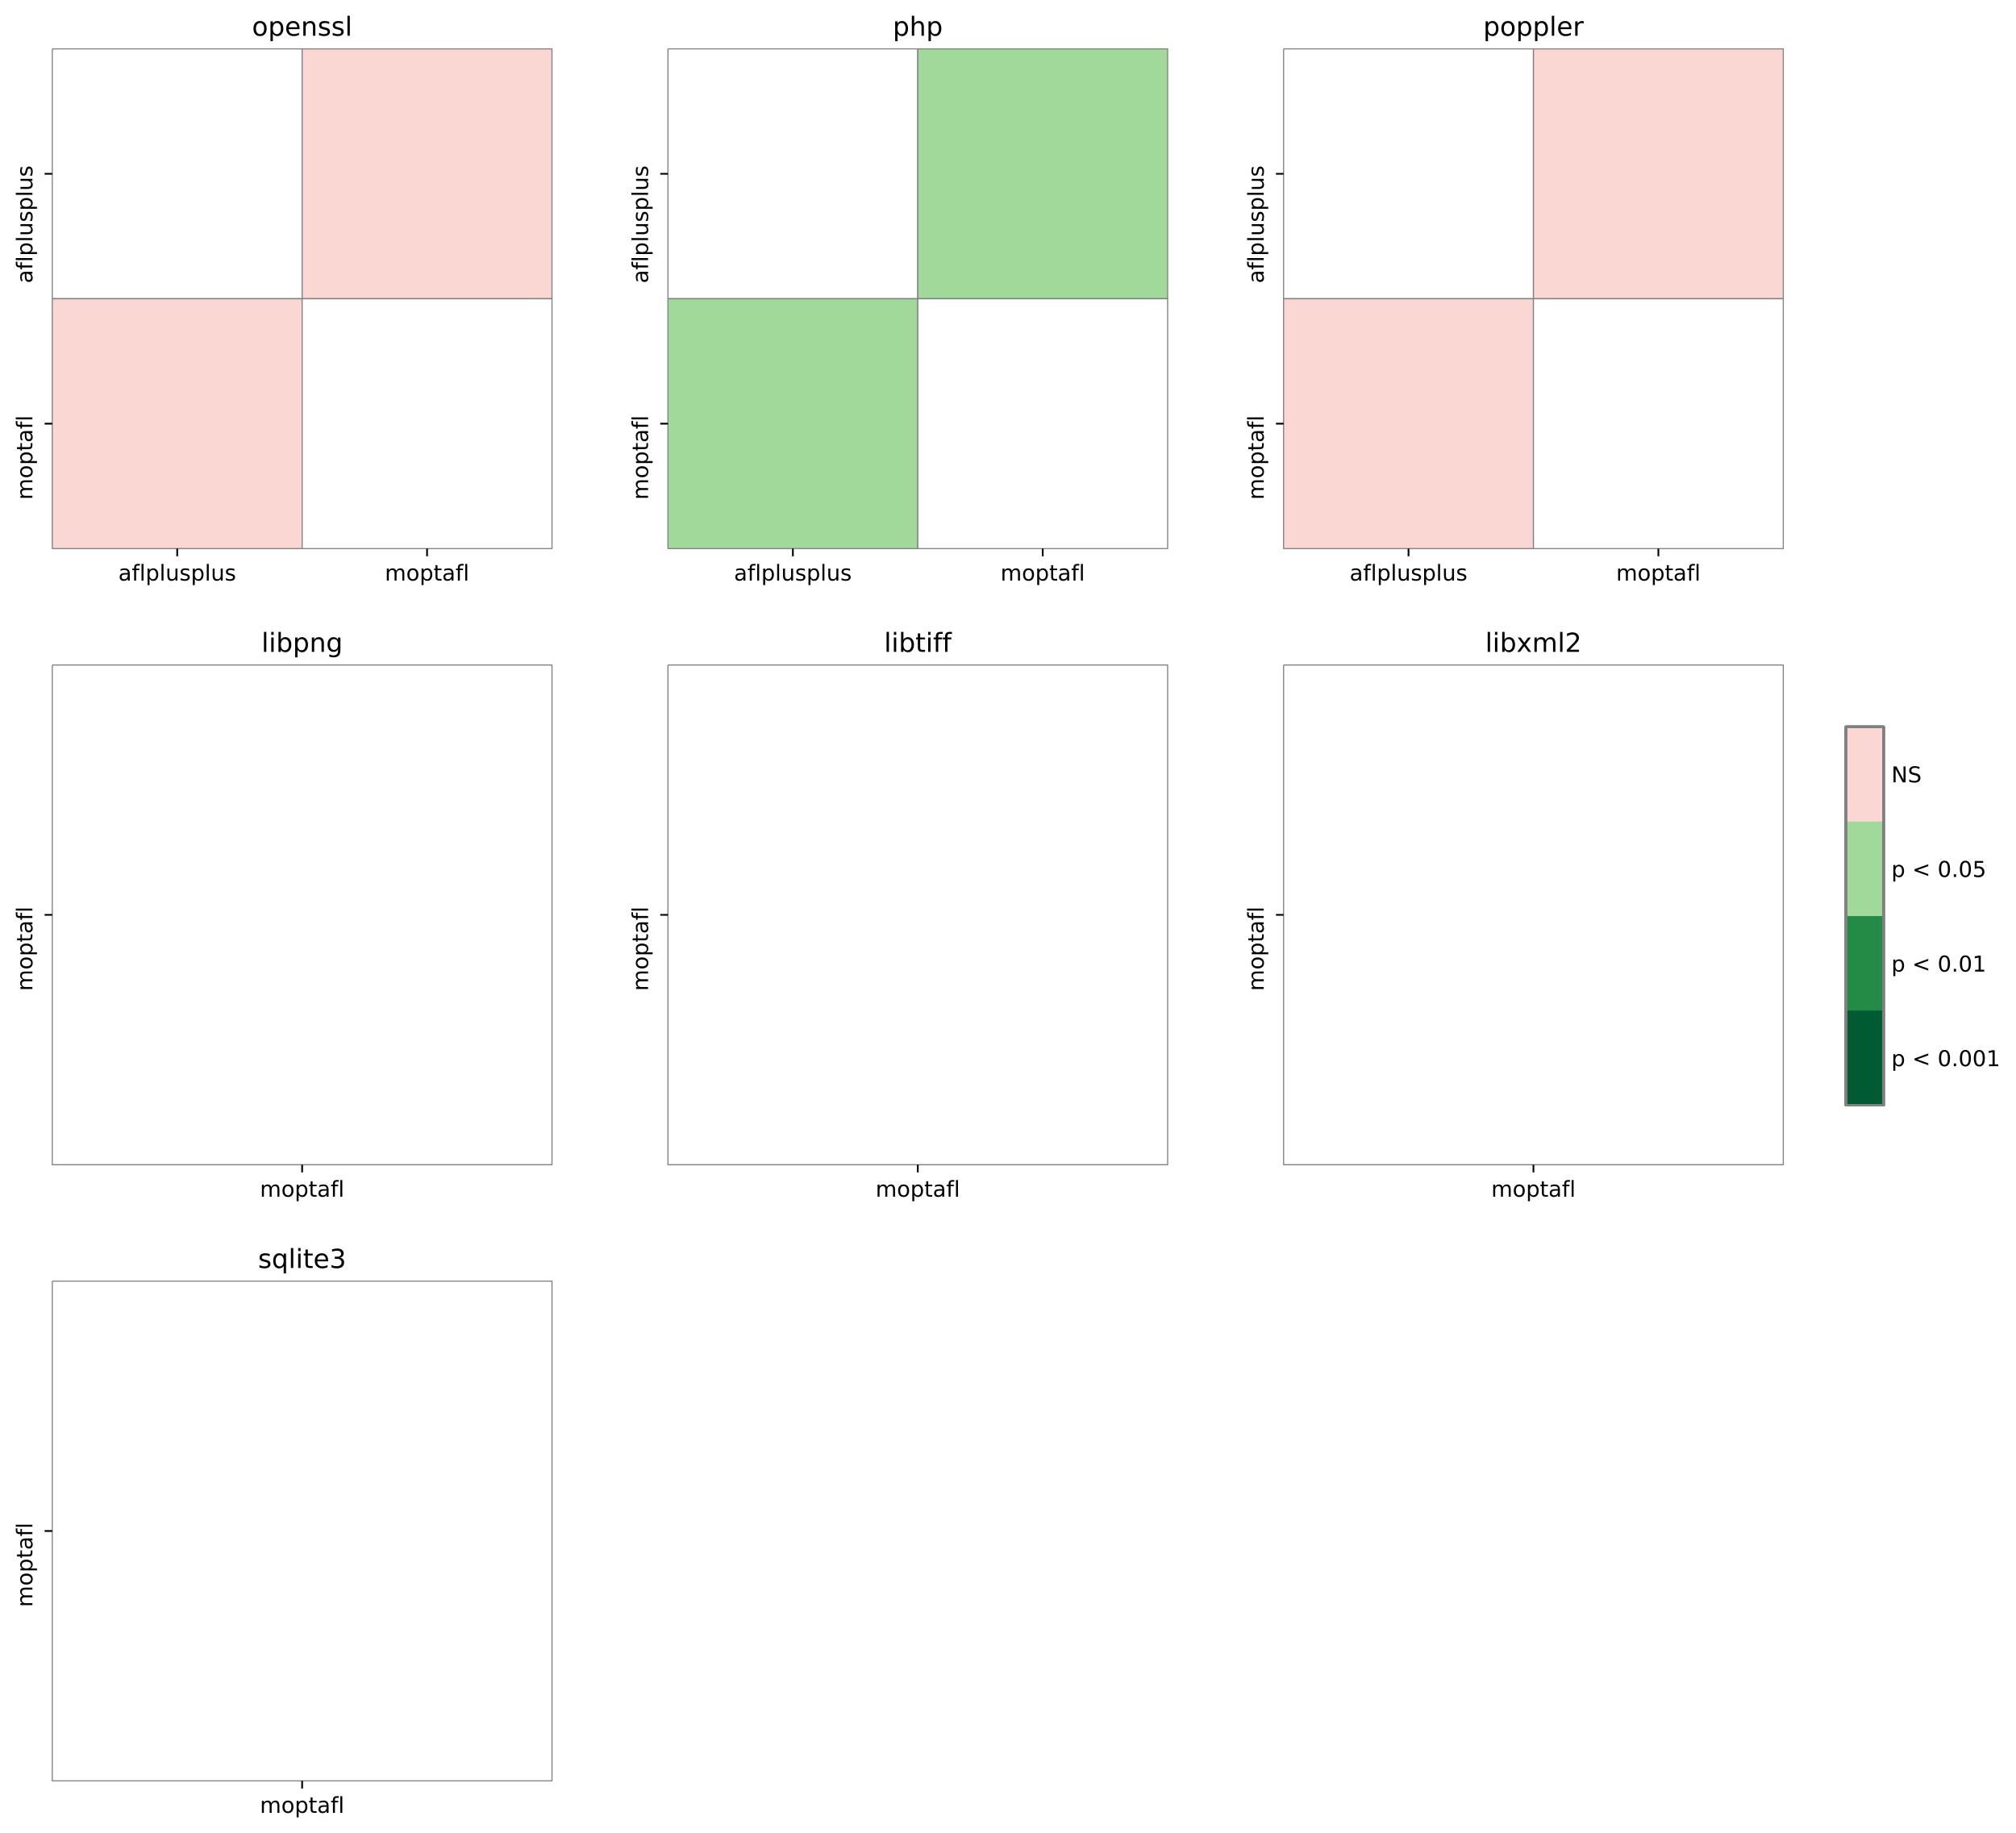 <?xml version="1.0" encoding="utf-8" standalone="no"?>
<!DOCTYPE svg PUBLIC "-//W3C//DTD SVG 1.1//EN"
  "http://www.w3.org/Graphics/SVG/1.1/DTD/svg11.dtd">
<!-- Created with matplotlib (https://matplotlib.org/) -->
<svg height="837.036pt" version="1.1" viewBox="0 0 920.557 837.036" width="920.557pt" xmlns="http://www.w3.org/2000/svg" xmlns:xlink="http://www.w3.org/1999/xlink">
 <defs>
  <style type="text/css">*{stroke-linecap:butt;stroke-linejoin:round;}</style>
 </defs>
 <g id="figure_1">
  <g id="patch_1">
   <path d="M 0 837.036 
L 920.557 837.036 
L 920.557 0 
L 0 0 
z
" style="fill:#ffffff;"/>
  </g>
  <g id="axes_1">
   <g id="patch_2">
    <path d="M 23.878 250.491 
L 252.051 250.491 
L 252.051 22.318 
L 23.878 22.318 
z
" style="fill:#ffffff;"/>
   </g>
   <g id="QuadMesh_1">
    <path d="M 23.878 22.318 
L 137.965 22.318 
L 137.965 136.405 
L 23.878 136.405 
L 23.878 22.318 
" style="fill:#ffffff;stroke:#808080;stroke-width:0.5;"/>
    <path d="M 137.965 22.318 
L 252.051 22.318 
L 252.051 136.405 
L 137.965 136.405 
L 137.965 22.318 
" style="fill:#fbd7d4;stroke:#808080;stroke-width:0.5;"/>
    <path d="M 23.878 136.405 
L 137.965 136.405 
L 137.965 250.491 
L 23.878 250.491 
L 23.878 136.405 
" style="fill:#fbd7d4;stroke:#808080;stroke-width:0.5;"/>
    <path d="M 137.965 136.405 
L 252.051 136.405 
L 252.051 250.491 
L 137.965 250.491 
L 137.965 136.405 
" style="fill:#ffffff;stroke:#808080;stroke-width:0.5;"/>
   </g>
   <g id="matplotlib.axis_1">
    <g id="xtick_1">
     <g id="line2d_1">
      <defs>
       <path d="M 0 0 
L 0 3.5 
" id="m706399349b" style="stroke:#000000;stroke-width:0.8;"/>
      </defs>
      <g>
       <use style="stroke:#000000;stroke-width:0.8;" x="80.921" xlink:href="#m706399349b" y="250.491"/>
      </g>
     </g>
     <g id="text_1">
      <!-- aflplusplus -->
      <g transform="translate(54.035 265.09)scale(0.1 -0.1)">
       <defs>
        <path d="M 34.281 27.484 
Q 23.391 27.484 19.188 25 
Q 14.984 22.516 14.984 16.5 
Q 14.984 11.719 18.141 8.906 
Q 21.297 6.109 26.703 6.109 
Q 34.188 6.109 38.703 11.406 
Q 43.219 16.703 43.219 25.484 
L 43.219 27.484 
z
M 52.203 31.203 
L 52.203 0 
L 43.219 0 
L 43.219 8.297 
Q 40.141 3.328 35.547 0.953 
Q 30.953 -1.422 24.312 -1.422 
Q 15.922 -1.422 10.953 3.297 
Q 6 8.016 6 15.922 
Q 6 25.141 12.172 29.828 
Q 18.359 34.516 30.609 34.516 
L 43.219 34.516 
L 43.219 35.406 
Q 43.219 41.609 39.141 45 
Q 35.062 48.391 27.688 48.391 
Q 23 48.391 18.547 47.266 
Q 14.109 46.141 10.016 43.891 
L 10.016 52.203 
Q 14.938 54.109 19.578 55.047 
Q 24.219 56 28.609 56 
Q 40.484 56 46.344 49.844 
Q 52.203 43.703 52.203 31.203 
z
" id="DejaVuSans-97"/>
        <path d="M 37.109 75.984 
L 37.109 68.5 
L 28.516 68.5 
Q 23.688 68.5 21.797 66.547 
Q 19.922 64.594 19.922 59.516 
L 19.922 54.688 
L 34.719 54.688 
L 34.719 47.703 
L 19.922 47.703 
L 19.922 0 
L 10.891 0 
L 10.891 47.703 
L 2.297 47.703 
L 2.297 54.688 
L 10.891 54.688 
L 10.891 58.5 
Q 10.891 67.625 15.141 71.797 
Q 19.391 75.984 28.609 75.984 
z
" id="DejaVuSans-102"/>
        <path d="M 9.422 75.984 
L 18.406 75.984 
L 18.406 0 
L 9.422 0 
z
" id="DejaVuSans-108"/>
        <path d="M 18.109 8.203 
L 18.109 -20.797 
L 9.078 -20.797 
L 9.078 54.688 
L 18.109 54.688 
L 18.109 46.391 
Q 20.953 51.266 25.266 53.625 
Q 29.594 56 35.594 56 
Q 45.562 56 51.781 48.094 
Q 58.016 40.188 58.016 27.297 
Q 58.016 14.406 51.781 6.484 
Q 45.562 -1.422 35.594 -1.422 
Q 29.594 -1.422 25.266 0.953 
Q 20.953 3.328 18.109 8.203 
z
M 48.688 27.297 
Q 48.688 37.203 44.609 42.844 
Q 40.531 48.484 33.406 48.484 
Q 26.266 48.484 22.188 42.844 
Q 18.109 37.203 18.109 27.297 
Q 18.109 17.391 22.188 11.75 
Q 26.266 6.109 33.406 6.109 
Q 40.531 6.109 44.609 11.75 
Q 48.688 17.391 48.688 27.297 
z
" id="DejaVuSans-112"/>
        <path d="M 8.5 21.578 
L 8.5 54.688 
L 17.484 54.688 
L 17.484 21.922 
Q 17.484 14.156 20.5 10.266 
Q 23.531 6.391 29.594 6.391 
Q 36.859 6.391 41.078 11.031 
Q 45.312 15.672 45.312 23.688 
L 45.312 54.688 
L 54.297 54.688 
L 54.297 0 
L 45.312 0 
L 45.312 8.406 
Q 42.047 3.422 37.719 1 
Q 33.406 -1.422 27.688 -1.422 
Q 18.266 -1.422 13.375 4.438 
Q 8.5 10.297 8.5 21.578 
z
M 31.109 56 
z
" id="DejaVuSans-117"/>
        <path d="M 44.281 53.078 
L 44.281 44.578 
Q 40.484 46.531 36.375 47.5 
Q 32.281 48.484 27.875 48.484 
Q 21.188 48.484 17.844 46.438 
Q 14.5 44.391 14.5 40.281 
Q 14.5 37.156 16.891 35.375 
Q 19.281 33.594 26.516 31.984 
L 29.594 31.297 
Q 39.156 29.25 43.188 25.516 
Q 47.219 21.781 47.219 15.094 
Q 47.219 7.469 41.188 3.016 
Q 35.156 -1.422 24.609 -1.422 
Q 20.219 -1.422 15.453 -0.562 
Q 10.688 0.297 5.422 2 
L 5.422 11.281 
Q 10.406 8.688 15.234 7.391 
Q 20.062 6.109 24.812 6.109 
Q 31.156 6.109 34.562 8.281 
Q 37.984 10.453 37.984 14.406 
Q 37.984 18.062 35.516 20.016 
Q 33.062 21.969 24.703 23.781 
L 21.578 24.516 
Q 13.234 26.266 9.516 29.906 
Q 5.812 33.547 5.812 39.891 
Q 5.812 47.609 11.281 51.797 
Q 16.75 56 26.812 56 
Q 31.781 56 36.172 55.266 
Q 40.578 54.547 44.281 53.078 
z
" id="DejaVuSans-115"/>
       </defs>
       <use xlink:href="#DejaVuSans-97"/>
       <use x="61.279" xlink:href="#DejaVuSans-102"/>
       <use x="96.484" xlink:href="#DejaVuSans-108"/>
       <use x="124.268" xlink:href="#DejaVuSans-112"/>
       <use x="187.744" xlink:href="#DejaVuSans-108"/>
       <use x="215.527" xlink:href="#DejaVuSans-117"/>
       <use x="278.906" xlink:href="#DejaVuSans-115"/>
       <use x="331.006" xlink:href="#DejaVuSans-112"/>
       <use x="394.482" xlink:href="#DejaVuSans-108"/>
       <use x="422.266" xlink:href="#DejaVuSans-117"/>
       <use x="485.645" xlink:href="#DejaVuSans-115"/>
      </g>
     </g>
    </g>
    <g id="xtick_2">
     <g id="line2d_2">
      <g>
       <use style="stroke:#000000;stroke-width:0.8;" x="195.008" xlink:href="#m706399349b" y="250.491"/>
      </g>
     </g>
     <g id="text_2">
      <!-- moptafl -->
      <g transform="translate(175.731 265.09)scale(0.1 -0.1)">
       <defs>
        <path d="M 52 44.188 
Q 55.375 50.25 60.062 53.125 
Q 64.75 56 71.094 56 
Q 79.641 56 84.281 50.016 
Q 88.922 44.047 88.922 33.016 
L 88.922 0 
L 79.891 0 
L 79.891 32.719 
Q 79.891 40.578 77.094 44.375 
Q 74.312 48.188 68.609 48.188 
Q 61.625 48.188 57.562 43.547 
Q 53.516 38.922 53.516 30.906 
L 53.516 0 
L 44.484 0 
L 44.484 32.719 
Q 44.484 40.625 41.703 44.406 
Q 38.922 48.188 33.109 48.188 
Q 26.219 48.188 22.156 43.531 
Q 18.109 38.875 18.109 30.906 
L 18.109 0 
L 9.078 0 
L 9.078 54.688 
L 18.109 54.688 
L 18.109 46.188 
Q 21.188 51.219 25.484 53.609 
Q 29.781 56 35.688 56 
Q 41.656 56 45.828 52.969 
Q 50 49.953 52 44.188 
z
" id="DejaVuSans-109"/>
        <path d="M 30.609 48.391 
Q 23.391 48.391 19.188 42.75 
Q 14.984 37.109 14.984 27.297 
Q 14.984 17.484 19.156 11.844 
Q 23.344 6.203 30.609 6.203 
Q 37.797 6.203 41.984 11.859 
Q 46.188 17.531 46.188 27.297 
Q 46.188 37.016 41.984 42.703 
Q 37.797 48.391 30.609 48.391 
z
M 30.609 56 
Q 42.328 56 49.016 48.375 
Q 55.719 40.766 55.719 27.297 
Q 55.719 13.875 49.016 6.219 
Q 42.328 -1.422 30.609 -1.422 
Q 18.844 -1.422 12.172 6.219 
Q 5.516 13.875 5.516 27.297 
Q 5.516 40.766 12.172 48.375 
Q 18.844 56 30.609 56 
z
" id="DejaVuSans-111"/>
        <path d="M 18.312 70.219 
L 18.312 54.688 
L 36.812 54.688 
L 36.812 47.703 
L 18.312 47.703 
L 18.312 18.016 
Q 18.312 11.328 20.141 9.422 
Q 21.969 7.516 27.594 7.516 
L 36.812 7.516 
L 36.812 0 
L 27.594 0 
Q 17.188 0 13.234 3.875 
Q 9.281 7.766 9.281 18.016 
L 9.281 47.703 
L 2.688 47.703 
L 2.688 54.688 
L 9.281 54.688 
L 9.281 70.219 
z
" id="DejaVuSans-116"/>
       </defs>
       <use xlink:href="#DejaVuSans-109"/>
       <use x="97.412" xlink:href="#DejaVuSans-111"/>
       <use x="158.594" xlink:href="#DejaVuSans-112"/>
       <use x="222.07" xlink:href="#DejaVuSans-116"/>
       <use x="261.279" xlink:href="#DejaVuSans-97"/>
       <use x="322.559" xlink:href="#DejaVuSans-102"/>
       <use x="357.764" xlink:href="#DejaVuSans-108"/>
      </g>
     </g>
    </g>
   </g>
   <g id="matplotlib.axis_2">
    <g id="ytick_1">
     <g id="line2d_3">
      <defs>
       <path d="M 0 0 
L -3.5 0 
" id="mff928efbbb" style="stroke:#000000;stroke-width:0.8;"/>
      </defs>
      <g>
       <use style="stroke:#000000;stroke-width:0.8;" x="23.878" xlink:href="#mff928efbbb" y="79.361"/>
      </g>
     </g>
     <g id="text_3">
      <!-- aflplusplus -->
      <g transform="translate(14.798 129.336)rotate(-90)scale(0.1 -0.1)">
       <use xlink:href="#DejaVuSans-97"/>
       <use x="61.279" xlink:href="#DejaVuSans-102"/>
       <use x="96.484" xlink:href="#DejaVuSans-108"/>
       <use x="124.268" xlink:href="#DejaVuSans-112"/>
       <use x="187.744" xlink:href="#DejaVuSans-108"/>
       <use x="215.527" xlink:href="#DejaVuSans-117"/>
       <use x="278.906" xlink:href="#DejaVuSans-115"/>
       <use x="331.006" xlink:href="#DejaVuSans-112"/>
       <use x="394.482" xlink:href="#DejaVuSans-108"/>
       <use x="422.266" xlink:href="#DejaVuSans-117"/>
       <use x="485.645" xlink:href="#DejaVuSans-115"/>
      </g>
     </g>
    </g>
    <g id="ytick_2">
     <g id="line2d_4">
      <g>
       <use style="stroke:#000000;stroke-width:0.8;" x="23.878" xlink:href="#mff928efbbb" y="193.448"/>
      </g>
     </g>
     <g id="text_4">
      <!-- moptafl -->
      <g transform="translate(14.798 228.204)rotate(-90)scale(0.1 -0.1)">
       <use xlink:href="#DejaVuSans-109"/>
       <use x="97.412" xlink:href="#DejaVuSans-111"/>
       <use x="158.594" xlink:href="#DejaVuSans-112"/>
       <use x="222.07" xlink:href="#DejaVuSans-116"/>
       <use x="261.279" xlink:href="#DejaVuSans-97"/>
       <use x="322.559" xlink:href="#DejaVuSans-102"/>
       <use x="357.764" xlink:href="#DejaVuSans-108"/>
      </g>
     </g>
    </g>
   </g>
   <g id="text_5">
    <!-- openssl -->
    <g transform="translate(115.072 16.318)scale(0.12 -0.12)">
     <defs>
      <path d="M 56.203 29.594 
L 56.203 25.203 
L 14.891 25.203 
Q 15.484 15.922 20.484 11.062 
Q 25.484 6.203 34.422 6.203 
Q 39.594 6.203 44.453 7.469 
Q 49.312 8.734 54.109 11.281 
L 54.109 2.781 
Q 49.266 0.734 44.188 -0.344 
Q 39.109 -1.422 33.891 -1.422 
Q 20.797 -1.422 13.156 6.188 
Q 5.516 13.812 5.516 26.812 
Q 5.516 40.234 12.766 48.109 
Q 20.016 56 32.328 56 
Q 43.359 56 49.781 48.891 
Q 56.203 41.797 56.203 29.594 
z
M 47.219 32.234 
Q 47.125 39.594 43.094 43.984 
Q 39.062 48.391 32.422 48.391 
Q 24.906 48.391 20.391 44.141 
Q 15.875 39.891 15.188 32.172 
z
" id="DejaVuSans-101"/>
      <path d="M 54.891 33.016 
L 54.891 0 
L 45.906 0 
L 45.906 32.719 
Q 45.906 40.484 42.875 44.328 
Q 39.844 48.188 33.797 48.188 
Q 26.516 48.188 22.312 43.547 
Q 18.109 38.922 18.109 30.906 
L 18.109 0 
L 9.078 0 
L 9.078 54.688 
L 18.109 54.688 
L 18.109 46.188 
Q 21.344 51.125 25.703 53.562 
Q 30.078 56 35.797 56 
Q 45.219 56 50.047 50.172 
Q 54.891 44.344 54.891 33.016 
z
" id="DejaVuSans-110"/>
     </defs>
     <use xlink:href="#DejaVuSans-111"/>
     <use x="61.182" xlink:href="#DejaVuSans-112"/>
     <use x="124.658" xlink:href="#DejaVuSans-101"/>
     <use x="186.182" xlink:href="#DejaVuSans-110"/>
     <use x="249.561" xlink:href="#DejaVuSans-115"/>
     <use x="301.66" xlink:href="#DejaVuSans-115"/>
     <use x="353.76" xlink:href="#DejaVuSans-108"/>
    </g>
   </g>
  </g>
  <g id="axes_2">
   <g id="patch_3">
    <path d="M 305 250.491 
L 533.173 250.491 
L 533.173 22.318 
L 305 22.318 
z
" style="fill:#ffffff;"/>
   </g>
   <g id="QuadMesh_2">
    <path d="M 305 22.318 
L 419.086 22.318 
L 419.086 136.405 
L 305 136.405 
L 305 22.318 
" style="fill:#ffffff;stroke:#808080;stroke-width:0.5;"/>
    <path d="M 419.086 22.318 
L 533.173 22.318 
L 533.173 136.405 
L 419.086 136.405 
L 419.086 22.318 
" style="fill:#a1d99b;stroke:#808080;stroke-width:0.5;"/>
    <path d="M 305 136.405 
L 419.086 136.405 
L 419.086 250.491 
L 305 250.491 
L 305 136.405 
" style="fill:#a1d99b;stroke:#808080;stroke-width:0.5;"/>
    <path d="M 419.086 136.405 
L 533.173 136.405 
L 533.173 250.491 
L 419.086 250.491 
L 419.086 136.405 
" style="fill:#ffffff;stroke:#808080;stroke-width:0.5;"/>
   </g>
   <g id="matplotlib.axis_3">
    <g id="xtick_3">
     <g id="line2d_5">
      <g>
       <use style="stroke:#000000;stroke-width:0.8;" x="362.043" xlink:href="#m706399349b" y="250.491"/>
      </g>
     </g>
     <g id="text_6">
      <!-- aflplusplus -->
      <g transform="translate(335.156 265.09)scale(0.1 -0.1)">
       <use xlink:href="#DejaVuSans-97"/>
       <use x="61.279" xlink:href="#DejaVuSans-102"/>
       <use x="96.484" xlink:href="#DejaVuSans-108"/>
       <use x="124.268" xlink:href="#DejaVuSans-112"/>
       <use x="187.744" xlink:href="#DejaVuSans-108"/>
       <use x="215.527" xlink:href="#DejaVuSans-117"/>
       <use x="278.906" xlink:href="#DejaVuSans-115"/>
       <use x="331.006" xlink:href="#DejaVuSans-112"/>
       <use x="394.482" xlink:href="#DejaVuSans-108"/>
       <use x="422.266" xlink:href="#DejaVuSans-117"/>
       <use x="485.645" xlink:href="#DejaVuSans-115"/>
      </g>
     </g>
    </g>
    <g id="xtick_4">
     <g id="line2d_6">
      <g>
       <use style="stroke:#000000;stroke-width:0.8;" x="476.13" xlink:href="#m706399349b" y="250.491"/>
      </g>
     </g>
     <g id="text_7">
      <!-- moptafl -->
      <g transform="translate(456.852 265.09)scale(0.1 -0.1)">
       <use xlink:href="#DejaVuSans-109"/>
       <use x="97.412" xlink:href="#DejaVuSans-111"/>
       <use x="158.594" xlink:href="#DejaVuSans-112"/>
       <use x="222.07" xlink:href="#DejaVuSans-116"/>
       <use x="261.279" xlink:href="#DejaVuSans-97"/>
       <use x="322.559" xlink:href="#DejaVuSans-102"/>
       <use x="357.764" xlink:href="#DejaVuSans-108"/>
      </g>
     </g>
    </g>
   </g>
   <g id="matplotlib.axis_4">
    <g id="ytick_3">
     <g id="line2d_7">
      <g>
       <use style="stroke:#000000;stroke-width:0.8;" x="305" xlink:href="#mff928efbbb" y="79.361"/>
      </g>
     </g>
     <g id="text_8">
      <!-- aflplusplus -->
      <g transform="translate(295.92 129.336)rotate(-90)scale(0.1 -0.1)">
       <use xlink:href="#DejaVuSans-97"/>
       <use x="61.279" xlink:href="#DejaVuSans-102"/>
       <use x="96.484" xlink:href="#DejaVuSans-108"/>
       <use x="124.268" xlink:href="#DejaVuSans-112"/>
       <use x="187.744" xlink:href="#DejaVuSans-108"/>
       <use x="215.527" xlink:href="#DejaVuSans-117"/>
       <use x="278.906" xlink:href="#DejaVuSans-115"/>
       <use x="331.006" xlink:href="#DejaVuSans-112"/>
       <use x="394.482" xlink:href="#DejaVuSans-108"/>
       <use x="422.266" xlink:href="#DejaVuSans-117"/>
       <use x="485.645" xlink:href="#DejaVuSans-115"/>
      </g>
     </g>
    </g>
    <g id="ytick_4">
     <g id="line2d_8">
      <g>
       <use style="stroke:#000000;stroke-width:0.8;" x="305" xlink:href="#mff928efbbb" y="193.448"/>
      </g>
     </g>
     <g id="text_9">
      <!-- moptafl -->
      <g transform="translate(295.92 228.204)rotate(-90)scale(0.1 -0.1)">
       <use xlink:href="#DejaVuSans-109"/>
       <use x="97.412" xlink:href="#DejaVuSans-111"/>
       <use x="158.594" xlink:href="#DejaVuSans-112"/>
       <use x="222.07" xlink:href="#DejaVuSans-116"/>
       <use x="261.279" xlink:href="#DejaVuSans-97"/>
       <use x="322.559" xlink:href="#DejaVuSans-102"/>
       <use x="357.764" xlink:href="#DejaVuSans-108"/>
      </g>
     </g>
    </g>
   </g>
   <g id="text_10">
    <!-- php -->
    <g transform="translate(407.666 16.318)scale(0.12 -0.12)">
     <defs>
      <path d="M 54.891 33.016 
L 54.891 0 
L 45.906 0 
L 45.906 32.719 
Q 45.906 40.484 42.875 44.328 
Q 39.844 48.188 33.797 48.188 
Q 26.516 48.188 22.312 43.547 
Q 18.109 38.922 18.109 30.906 
L 18.109 0 
L 9.078 0 
L 9.078 75.984 
L 18.109 75.984 
L 18.109 46.188 
Q 21.344 51.125 25.703 53.562 
Q 30.078 56 35.797 56 
Q 45.219 56 50.047 50.172 
Q 54.891 44.344 54.891 33.016 
z
" id="DejaVuSans-104"/>
     </defs>
     <use xlink:href="#DejaVuSans-112"/>
     <use x="63.477" xlink:href="#DejaVuSans-104"/>
     <use x="126.855" xlink:href="#DejaVuSans-112"/>
    </g>
   </g>
  </g>
  <g id="axes_3">
   <g id="patch_4">
    <path d="M 586.121 250.491 
L 814.295 250.491 
L 814.295 22.318 
L 586.121 22.318 
z
" style="fill:#ffffff;"/>
   </g>
   <g id="QuadMesh_3">
    <path d="M 586.121 22.318 
L 700.208 22.318 
L 700.208 136.405 
L 586.121 136.405 
L 586.121 22.318 
" style="fill:#ffffff;stroke:#808080;stroke-width:0.5;"/>
    <path d="M 700.208 22.318 
L 814.295 22.318 
L 814.295 136.405 
L 700.208 136.405 
L 700.208 22.318 
" style="fill:#fbd7d4;stroke:#808080;stroke-width:0.5;"/>
    <path d="M 586.121 136.405 
L 700.208 136.405 
L 700.208 250.491 
L 586.121 250.491 
L 586.121 136.405 
" style="fill:#fbd7d4;stroke:#808080;stroke-width:0.5;"/>
    <path d="M 700.208 136.405 
L 814.295 136.405 
L 814.295 250.491 
L 700.208 250.491 
L 700.208 136.405 
" style="fill:#ffffff;stroke:#808080;stroke-width:0.5;"/>
   </g>
   <g id="matplotlib.axis_5">
    <g id="xtick_5">
     <g id="line2d_9">
      <g>
       <use style="stroke:#000000;stroke-width:0.8;" x="643.165" xlink:href="#m706399349b" y="250.491"/>
      </g>
     </g>
     <g id="text_11">
      <!-- aflplusplus -->
      <g transform="translate(616.278 265.09)scale(0.1 -0.1)">
       <use xlink:href="#DejaVuSans-97"/>
       <use x="61.279" xlink:href="#DejaVuSans-102"/>
       <use x="96.484" xlink:href="#DejaVuSans-108"/>
       <use x="124.268" xlink:href="#DejaVuSans-112"/>
       <use x="187.744" xlink:href="#DejaVuSans-108"/>
       <use x="215.527" xlink:href="#DejaVuSans-117"/>
       <use x="278.906" xlink:href="#DejaVuSans-115"/>
       <use x="331.006" xlink:href="#DejaVuSans-112"/>
       <use x="394.482" xlink:href="#DejaVuSans-108"/>
       <use x="422.266" xlink:href="#DejaVuSans-117"/>
       <use x="485.645" xlink:href="#DejaVuSans-115"/>
      </g>
     </g>
    </g>
    <g id="xtick_6">
     <g id="line2d_10">
      <g>
       <use style="stroke:#000000;stroke-width:0.8;" x="757.251" xlink:href="#m706399349b" y="250.491"/>
      </g>
     </g>
     <g id="text_12">
      <!-- moptafl -->
      <g transform="translate(737.974 265.09)scale(0.1 -0.1)">
       <use xlink:href="#DejaVuSans-109"/>
       <use x="97.412" xlink:href="#DejaVuSans-111"/>
       <use x="158.594" xlink:href="#DejaVuSans-112"/>
       <use x="222.07" xlink:href="#DejaVuSans-116"/>
       <use x="261.279" xlink:href="#DejaVuSans-97"/>
       <use x="322.559" xlink:href="#DejaVuSans-102"/>
       <use x="357.764" xlink:href="#DejaVuSans-108"/>
      </g>
     </g>
    </g>
   </g>
   <g id="matplotlib.axis_6">
    <g id="ytick_5">
     <g id="line2d_11">
      <g>
       <use style="stroke:#000000;stroke-width:0.8;" x="586.121" xlink:href="#mff928efbbb" y="79.361"/>
      </g>
     </g>
     <g id="text_13">
      <!-- aflplusplus -->
      <g transform="translate(577.042 129.336)rotate(-90)scale(0.1 -0.1)">
       <use xlink:href="#DejaVuSans-97"/>
       <use x="61.279" xlink:href="#DejaVuSans-102"/>
       <use x="96.484" xlink:href="#DejaVuSans-108"/>
       <use x="124.268" xlink:href="#DejaVuSans-112"/>
       <use x="187.744" xlink:href="#DejaVuSans-108"/>
       <use x="215.527" xlink:href="#DejaVuSans-117"/>
       <use x="278.906" xlink:href="#DejaVuSans-115"/>
       <use x="331.006" xlink:href="#DejaVuSans-112"/>
       <use x="394.482" xlink:href="#DejaVuSans-108"/>
       <use x="422.266" xlink:href="#DejaVuSans-117"/>
       <use x="485.645" xlink:href="#DejaVuSans-115"/>
      </g>
     </g>
    </g>
    <g id="ytick_6">
     <g id="line2d_12">
      <g>
       <use style="stroke:#000000;stroke-width:0.8;" x="586.121" xlink:href="#mff928efbbb" y="193.448"/>
      </g>
     </g>
     <g id="text_14">
      <!-- moptafl -->
      <g transform="translate(577.042 228.204)rotate(-90)scale(0.1 -0.1)">
       <use xlink:href="#DejaVuSans-109"/>
       <use x="97.412" xlink:href="#DejaVuSans-111"/>
       <use x="158.594" xlink:href="#DejaVuSans-112"/>
       <use x="222.07" xlink:href="#DejaVuSans-116"/>
       <use x="261.279" xlink:href="#DejaVuSans-97"/>
       <use x="322.559" xlink:href="#DejaVuSans-102"/>
       <use x="357.764" xlink:href="#DejaVuSans-108"/>
      </g>
     </g>
    </g>
   </g>
   <g id="text_15">
    <!-- poppler -->
    <g transform="translate(677.284 16.318)scale(0.12 -0.12)">
     <defs>
      <path d="M 41.109 46.297 
Q 39.594 47.172 37.812 47.578 
Q 36.031 48 33.891 48 
Q 26.266 48 22.188 43.047 
Q 18.109 38.094 18.109 28.812 
L 18.109 0 
L 9.078 0 
L 9.078 54.688 
L 18.109 54.688 
L 18.109 46.188 
Q 20.953 51.172 25.484 53.578 
Q 30.031 56 36.531 56 
Q 37.453 56 38.578 55.875 
Q 39.703 55.766 41.062 55.516 
z
" id="DejaVuSans-114"/>
     </defs>
     <use xlink:href="#DejaVuSans-112"/>
     <use x="63.477" xlink:href="#DejaVuSans-111"/>
     <use x="124.658" xlink:href="#DejaVuSans-112"/>
     <use x="188.135" xlink:href="#DejaVuSans-112"/>
     <use x="251.611" xlink:href="#DejaVuSans-108"/>
     <use x="279.395" xlink:href="#DejaVuSans-101"/>
     <use x="340.918" xlink:href="#DejaVuSans-114"/>
    </g>
   </g>
  </g>
  <g id="axes_4">
   <g id="patch_5">
    <path d="M 23.878 531.825 
L 252.051 531.825 
L 252.051 303.651 
L 23.878 303.651 
z
" style="fill:#ffffff;"/>
   </g>
   <g id="QuadMesh_4">
    <path d="M 23.878 303.651 
L 252.051 303.651 
L 252.051 531.825 
L 23.878 531.825 
L 23.878 303.651 
" style="fill:#ffffff;stroke:#808080;stroke-width:0.5;"/>
   </g>
   <g id="matplotlib.axis_7">
    <g id="xtick_7">
     <g id="line2d_13">
      <g>
       <use style="stroke:#000000;stroke-width:0.8;" x="137.965" xlink:href="#m706399349b" y="531.825"/>
      </g>
     </g>
     <g id="text_16">
      <!-- moptafl -->
      <g transform="translate(118.687 546.423)scale(0.1 -0.1)">
       <use xlink:href="#DejaVuSans-109"/>
       <use x="97.412" xlink:href="#DejaVuSans-111"/>
       <use x="158.594" xlink:href="#DejaVuSans-112"/>
       <use x="222.07" xlink:href="#DejaVuSans-116"/>
       <use x="261.279" xlink:href="#DejaVuSans-97"/>
       <use x="322.559" xlink:href="#DejaVuSans-102"/>
       <use x="357.764" xlink:href="#DejaVuSans-108"/>
      </g>
     </g>
    </g>
   </g>
   <g id="matplotlib.axis_8">
    <g id="ytick_7">
     <g id="line2d_14">
      <g>
       <use style="stroke:#000000;stroke-width:0.8;" x="23.878" xlink:href="#mff928efbbb" y="417.738"/>
      </g>
     </g>
     <g id="text_17">
      <!-- moptafl -->
      <g transform="translate(14.798 452.494)rotate(-90)scale(0.1 -0.1)">
       <use xlink:href="#DejaVuSans-109"/>
       <use x="97.412" xlink:href="#DejaVuSans-111"/>
       <use x="158.594" xlink:href="#DejaVuSans-112"/>
       <use x="222.07" xlink:href="#DejaVuSans-116"/>
       <use x="261.279" xlink:href="#DejaVuSans-97"/>
       <use x="322.559" xlink:href="#DejaVuSans-102"/>
       <use x="357.764" xlink:href="#DejaVuSans-108"/>
      </g>
     </g>
    </g>
   </g>
   <g id="text_18">
    <!-- libpng -->
    <g transform="translate(119.401 297.651)scale(0.12 -0.12)">
     <defs>
      <path d="M 9.422 54.688 
L 18.406 54.688 
L 18.406 0 
L 9.422 0 
z
M 9.422 75.984 
L 18.406 75.984 
L 18.406 64.594 
L 9.422 64.594 
z
" id="DejaVuSans-105"/>
      <path d="M 48.688 27.297 
Q 48.688 37.203 44.609 42.844 
Q 40.531 48.484 33.406 48.484 
Q 26.266 48.484 22.188 42.844 
Q 18.109 37.203 18.109 27.297 
Q 18.109 17.391 22.188 11.75 
Q 26.266 6.109 33.406 6.109 
Q 40.531 6.109 44.609 11.75 
Q 48.688 17.391 48.688 27.297 
z
M 18.109 46.391 
Q 20.953 51.266 25.266 53.625 
Q 29.594 56 35.594 56 
Q 45.562 56 51.781 48.094 
Q 58.016 40.188 58.016 27.297 
Q 58.016 14.406 51.781 6.484 
Q 45.562 -1.422 35.594 -1.422 
Q 29.594 -1.422 25.266 0.953 
Q 20.953 3.328 18.109 8.203 
L 18.109 0 
L 9.078 0 
L 9.078 75.984 
L 18.109 75.984 
z
" id="DejaVuSans-98"/>
      <path d="M 45.406 27.984 
Q 45.406 37.75 41.375 43.109 
Q 37.359 48.484 30.078 48.484 
Q 22.859 48.484 18.828 43.109 
Q 14.797 37.75 14.797 27.984 
Q 14.797 18.266 18.828 12.891 
Q 22.859 7.516 30.078 7.516 
Q 37.359 7.516 41.375 12.891 
Q 45.406 18.266 45.406 27.984 
z
M 54.391 6.781 
Q 54.391 -7.172 48.188 -13.984 
Q 42 -20.797 29.203 -20.797 
Q 24.469 -20.797 20.266 -20.094 
Q 16.062 -19.391 12.109 -17.922 
L 12.109 -9.188 
Q 16.062 -11.328 19.922 -12.344 
Q 23.781 -13.375 27.781 -13.375 
Q 36.625 -13.375 41.016 -8.766 
Q 45.406 -4.156 45.406 5.172 
L 45.406 9.625 
Q 42.625 4.781 38.281 2.391 
Q 33.938 0 27.875 0 
Q 17.828 0 11.672 7.656 
Q 5.516 15.328 5.516 27.984 
Q 5.516 40.672 11.672 48.328 
Q 17.828 56 27.875 56 
Q 33.938 56 38.281 53.609 
Q 42.625 51.219 45.406 46.391 
L 45.406 54.688 
L 54.391 54.688 
z
" id="DejaVuSans-103"/>
     </defs>
     <use xlink:href="#DejaVuSans-108"/>
     <use x="27.783" xlink:href="#DejaVuSans-105"/>
     <use x="55.566" xlink:href="#DejaVuSans-98"/>
     <use x="119.043" xlink:href="#DejaVuSans-112"/>
     <use x="182.52" xlink:href="#DejaVuSans-110"/>
     <use x="245.898" xlink:href="#DejaVuSans-103"/>
    </g>
   </g>
  </g>
  <g id="axes_5">
   <g id="patch_6">
    <path d="M 305 531.825 
L 533.173 531.825 
L 533.173 303.651 
L 305 303.651 
z
" style="fill:#ffffff;"/>
   </g>
   <g id="QuadMesh_5">
    <path d="M 305 303.651 
L 533.173 303.651 
L 533.173 531.825 
L 305 531.825 
L 305 303.651 
" style="fill:#ffffff;stroke:#808080;stroke-width:0.5;"/>
   </g>
   <g id="matplotlib.axis_9">
    <g id="xtick_8">
     <g id="line2d_15">
      <g>
       <use style="stroke:#000000;stroke-width:0.8;" x="419.086" xlink:href="#m706399349b" y="531.825"/>
      </g>
     </g>
     <g id="text_19">
      <!-- moptafl -->
      <g transform="translate(399.809 546.423)scale(0.1 -0.1)">
       <use xlink:href="#DejaVuSans-109"/>
       <use x="97.412" xlink:href="#DejaVuSans-111"/>
       <use x="158.594" xlink:href="#DejaVuSans-112"/>
       <use x="222.07" xlink:href="#DejaVuSans-116"/>
       <use x="261.279" xlink:href="#DejaVuSans-97"/>
       <use x="322.559" xlink:href="#DejaVuSans-102"/>
       <use x="357.764" xlink:href="#DejaVuSans-108"/>
      </g>
     </g>
    </g>
   </g>
   <g id="matplotlib.axis_10">
    <g id="ytick_8">
     <g id="line2d_16">
      <g>
       <use style="stroke:#000000;stroke-width:0.8;" x="305" xlink:href="#mff928efbbb" y="417.738"/>
      </g>
     </g>
     <g id="text_20">
      <!-- moptafl -->
      <g transform="translate(295.92 452.494)rotate(-90)scale(0.1 -0.1)">
       <use xlink:href="#DejaVuSans-109"/>
       <use x="97.412" xlink:href="#DejaVuSans-111"/>
       <use x="158.594" xlink:href="#DejaVuSans-112"/>
       <use x="222.07" xlink:href="#DejaVuSans-116"/>
       <use x="261.279" xlink:href="#DejaVuSans-97"/>
       <use x="322.559" xlink:href="#DejaVuSans-102"/>
       <use x="357.764" xlink:href="#DejaVuSans-108"/>
      </g>
     </g>
    </g>
   </g>
   <g id="text_21">
    <!-- libtiff -->
    <g transform="translate(403.7 297.651)scale(0.12 -0.12)">
     <use xlink:href="#DejaVuSans-108"/>
     <use x="27.783" xlink:href="#DejaVuSans-105"/>
     <use x="55.566" xlink:href="#DejaVuSans-98"/>
     <use x="119.043" xlink:href="#DejaVuSans-116"/>
     <use x="158.252" xlink:href="#DejaVuSans-105"/>
     <use x="186.035" xlink:href="#DejaVuSans-102"/>
     <use x="221.24" xlink:href="#DejaVuSans-102"/>
    </g>
   </g>
  </g>
  <g id="axes_6">
   <g id="patch_7">
    <path d="M 586.121 531.825 
L 814.295 531.825 
L 814.295 303.651 
L 586.121 303.651 
z
" style="fill:#ffffff;"/>
   </g>
   <g id="QuadMesh_6">
    <path d="M 586.121 303.651 
L 814.295 303.651 
L 814.295 531.825 
L 586.121 531.825 
L 586.121 303.651 
" style="fill:#ffffff;stroke:#808080;stroke-width:0.5;"/>
   </g>
   <g id="matplotlib.axis_11">
    <g id="xtick_9">
     <g id="line2d_17">
      <g>
       <use style="stroke:#000000;stroke-width:0.8;" x="700.208" xlink:href="#m706399349b" y="531.825"/>
      </g>
     </g>
     <g id="text_22">
      <!-- moptafl -->
      <g transform="translate(680.931 546.423)scale(0.1 -0.1)">
       <use xlink:href="#DejaVuSans-109"/>
       <use x="97.412" xlink:href="#DejaVuSans-111"/>
       <use x="158.594" xlink:href="#DejaVuSans-112"/>
       <use x="222.07" xlink:href="#DejaVuSans-116"/>
       <use x="261.279" xlink:href="#DejaVuSans-97"/>
       <use x="322.559" xlink:href="#DejaVuSans-102"/>
       <use x="357.764" xlink:href="#DejaVuSans-108"/>
      </g>
     </g>
    </g>
   </g>
   <g id="matplotlib.axis_12">
    <g id="ytick_9">
     <g id="line2d_18">
      <g>
       <use style="stroke:#000000;stroke-width:0.8;" x="586.121" xlink:href="#mff928efbbb" y="417.738"/>
      </g>
     </g>
     <g id="text_23">
      <!-- moptafl -->
      <g transform="translate(577.042 452.494)rotate(-90)scale(0.1 -0.1)">
       <use xlink:href="#DejaVuSans-109"/>
       <use x="97.412" xlink:href="#DejaVuSans-111"/>
       <use x="158.594" xlink:href="#DejaVuSans-112"/>
       <use x="222.07" xlink:href="#DejaVuSans-116"/>
       <use x="261.279" xlink:href="#DejaVuSans-97"/>
       <use x="322.559" xlink:href="#DejaVuSans-102"/>
       <use x="357.764" xlink:href="#DejaVuSans-108"/>
      </g>
     </g>
    </g>
   </g>
   <g id="text_24">
    <!-- libxml2 -->
    <g transform="translate(678.185 297.651)scale(0.12 -0.12)">
     <defs>
      <path d="M 54.891 54.688 
L 35.109 28.078 
L 55.906 0 
L 45.312 0 
L 29.391 21.484 
L 13.484 0 
L 2.875 0 
L 24.125 28.609 
L 4.688 54.688 
L 15.281 54.688 
L 29.781 35.203 
L 44.281 54.688 
z
" id="DejaVuSans-120"/>
      <path d="M 19.188 8.297 
L 53.609 8.297 
L 53.609 0 
L 7.328 0 
L 7.328 8.297 
Q 12.938 14.109 22.625 23.891 
Q 32.328 33.688 34.812 36.531 
Q 39.547 41.844 41.422 45.531 
Q 43.312 49.219 43.312 52.781 
Q 43.312 58.594 39.234 62.25 
Q 35.156 65.922 28.609 65.922 
Q 23.969 65.922 18.812 64.312 
Q 13.672 62.703 7.812 59.422 
L 7.812 69.391 
Q 13.766 71.781 18.938 73 
Q 24.125 74.219 28.422 74.219 
Q 39.75 74.219 46.484 68.547 
Q 53.219 62.891 53.219 53.422 
Q 53.219 48.922 51.531 44.891 
Q 49.859 40.875 45.406 35.406 
Q 44.188 33.984 37.641 27.219 
Q 31.109 20.453 19.188 8.297 
z
" id="DejaVuSans-50"/>
     </defs>
     <use xlink:href="#DejaVuSans-108"/>
     <use x="27.783" xlink:href="#DejaVuSans-105"/>
     <use x="55.566" xlink:href="#DejaVuSans-98"/>
     <use x="119.043" xlink:href="#DejaVuSans-120"/>
     <use x="178.223" xlink:href="#DejaVuSans-109"/>
     <use x="275.635" xlink:href="#DejaVuSans-108"/>
     <use x="303.418" xlink:href="#DejaVuSans-50"/>
    </g>
   </g>
  </g>
  <g id="axes_7">
   <g id="patch_8">
    <path d="M 23.878 813.158 
L 252.051 813.158 
L 252.051 584.985 
L 23.878 584.985 
z
" style="fill:#ffffff;"/>
   </g>
   <g id="QuadMesh_7">
    <path d="M 23.878 584.985 
L 252.051 584.985 
L 252.051 813.158 
L 23.878 813.158 
L 23.878 584.985 
" style="fill:#ffffff;stroke:#808080;stroke-width:0.5;"/>
   </g>
   <g id="matplotlib.axis_13">
    <g id="xtick_10">
     <g id="line2d_19">
      <g>
       <use style="stroke:#000000;stroke-width:0.8;" x="137.965" xlink:href="#m706399349b" y="813.158"/>
      </g>
     </g>
     <g id="text_25">
      <!-- moptafl -->
      <g transform="translate(118.687 827.757)scale(0.1 -0.1)">
       <use xlink:href="#DejaVuSans-109"/>
       <use x="97.412" xlink:href="#DejaVuSans-111"/>
       <use x="158.594" xlink:href="#DejaVuSans-112"/>
       <use x="222.07" xlink:href="#DejaVuSans-116"/>
       <use x="261.279" xlink:href="#DejaVuSans-97"/>
       <use x="322.559" xlink:href="#DejaVuSans-102"/>
       <use x="357.764" xlink:href="#DejaVuSans-108"/>
      </g>
     </g>
    </g>
   </g>
   <g id="matplotlib.axis_14">
    <g id="ytick_10">
     <g id="line2d_20">
      <g>
       <use style="stroke:#000000;stroke-width:0.8;" x="23.878" xlink:href="#mff928efbbb" y="699.071"/>
      </g>
     </g>
     <g id="text_26">
      <!-- moptafl -->
      <g transform="translate(14.798 733.827)rotate(-90)scale(0.1 -0.1)">
       <use xlink:href="#DejaVuSans-109"/>
       <use x="97.412" xlink:href="#DejaVuSans-111"/>
       <use x="158.594" xlink:href="#DejaVuSans-112"/>
       <use x="222.07" xlink:href="#DejaVuSans-116"/>
       <use x="261.279" xlink:href="#DejaVuSans-97"/>
       <use x="322.559" xlink:href="#DejaVuSans-102"/>
       <use x="357.764" xlink:href="#DejaVuSans-108"/>
      </g>
     </g>
    </g>
   </g>
   <g id="text_27">
    <!-- sqlite3 -->
    <g transform="translate(117.835 578.985)scale(0.12 -0.12)">
     <defs>
      <path d="M 14.797 27.297 
Q 14.797 17.391 18.875 11.75 
Q 22.953 6.109 30.078 6.109 
Q 37.203 6.109 41.297 11.75 
Q 45.406 17.391 45.406 27.297 
Q 45.406 37.203 41.297 42.844 
Q 37.203 48.484 30.078 48.484 
Q 22.953 48.484 18.875 42.844 
Q 14.797 37.203 14.797 27.297 
z
M 45.406 8.203 
Q 42.578 3.328 38.25 0.953 
Q 33.938 -1.422 27.875 -1.422 
Q 17.969 -1.422 11.734 6.484 
Q 5.516 14.406 5.516 27.297 
Q 5.516 40.188 11.734 48.094 
Q 17.969 56 27.875 56 
Q 33.938 56 38.25 53.625 
Q 42.578 51.266 45.406 46.391 
L 45.406 54.688 
L 54.391 54.688 
L 54.391 -20.797 
L 45.406 -20.797 
z
" id="DejaVuSans-113"/>
      <path d="M 40.578 39.312 
Q 47.656 37.797 51.625 33 
Q 55.609 28.219 55.609 21.188 
Q 55.609 10.406 48.188 4.484 
Q 40.766 -1.422 27.094 -1.422 
Q 22.516 -1.422 17.656 -0.516 
Q 12.797 0.391 7.625 2.203 
L 7.625 11.719 
Q 11.719 9.328 16.594 8.109 
Q 21.484 6.891 26.812 6.891 
Q 36.078 6.891 40.938 10.547 
Q 45.797 14.203 45.797 21.188 
Q 45.797 27.641 41.281 31.266 
Q 36.766 34.906 28.719 34.906 
L 20.219 34.906 
L 20.219 43.016 
L 29.109 43.016 
Q 36.375 43.016 40.234 45.922 
Q 44.094 48.828 44.094 54.297 
Q 44.094 59.906 40.109 62.906 
Q 36.141 65.922 28.719 65.922 
Q 24.656 65.922 20.016 65.031 
Q 15.375 64.156 9.812 62.312 
L 9.812 71.094 
Q 15.438 72.656 20.344 73.438 
Q 25.25 74.219 29.594 74.219 
Q 40.828 74.219 47.359 69.109 
Q 53.906 64.016 53.906 55.328 
Q 53.906 49.266 50.438 45.094 
Q 46.969 40.922 40.578 39.312 
z
" id="DejaVuSans-51"/>
     </defs>
     <use xlink:href="#DejaVuSans-115"/>
     <use x="52.1" xlink:href="#DejaVuSans-113"/>
     <use x="115.576" xlink:href="#DejaVuSans-108"/>
     <use x="143.359" xlink:href="#DejaVuSans-105"/>
     <use x="171.143" xlink:href="#DejaVuSans-116"/>
     <use x="210.352" xlink:href="#DejaVuSans-101"/>
     <use x="271.875" xlink:href="#DejaVuSans-51"/>
    </g>
   </g>
  </g>
  <g id="axes_8">
   <g id="patch_9">
    <path clip-path="url(#p2812d7abb5)" d="M 842.864 504.638 
L 842.864 461.438 
L 842.864 375.038 
L 842.864 331.838 
L 860.144 331.838 
L 860.144 375.038 
L 860.144 461.438 
L 860.144 504.638 
z
" style="fill:#ffffff;stroke:#ffffff;stroke-linejoin:miter;stroke-width:0.01;"/>
   </g>
   <g id="patch_10">
    <path clip-path="url(#p2812d7abb5)" d="M 842.864 504.638 
L 842.864 461.438 
L 842.864 375.038 
L 842.864 331.838 
L 860.144 331.838 
L 860.144 375.038 
L 860.144 461.438 
L 860.144 504.638 
z
" style="fill:#ffffff;stroke:#ffffff;stroke-linejoin:miter;stroke-width:0.01;"/>
   </g>
   <g id="patch_11">
    <path clip-path="url(#p2812d7abb5)" d="M 842.864 504.638 
L 842.864 461.438 
L 842.864 375.038 
L 842.864 331.838 
L 860.144 331.838 
L 860.144 375.038 
L 860.144 461.438 
L 860.144 504.638 
z
" style="fill:#ffffff;stroke:#ffffff;stroke-linejoin:miter;stroke-width:0.01;"/>
   </g>
   <g id="patch_12">
    <path clip-path="url(#p2812d7abb5)" d="M 842.864 504.638 
L 842.864 461.438 
L 842.864 375.038 
L 842.864 331.838 
L 860.144 331.838 
L 860.144 375.038 
L 860.144 461.438 
L 860.144 504.638 
z
" style="fill:#ffffff;stroke:#ffffff;stroke-linejoin:miter;stroke-width:0.01;"/>
   </g>
   <g id="patch_13">
    <path clip-path="url(#p2812d7abb5)" d="M 842.864 504.638 
L 842.864 461.438 
L 842.864 375.038 
L 842.864 331.838 
L 860.144 331.838 
L 860.144 375.038 
L 860.144 461.438 
L 860.144 504.638 
z
" style="fill:#ffffff;stroke:#ffffff;stroke-linejoin:miter;stroke-width:0.01;"/>
   </g>
   <g id="patch_14">
    <path clip-path="url(#p2812d7abb5)" d="M 842.864 504.638 
L 842.864 461.438 
L 842.864 375.038 
L 842.864 331.838 
L 860.144 331.838 
L 860.144 375.038 
L 860.144 461.438 
L 860.144 504.638 
z
" style="fill:#ffffff;stroke:#ffffff;stroke-linejoin:miter;stroke-width:0.01;"/>
   </g>
   <g id="patch_15">
    <path clip-path="url(#p2812d7abb5)" d="M 842.864 504.638 
L 842.864 461.438 
L 842.864 375.038 
L 842.864 331.838 
L 860.144 331.838 
L 860.144 375.038 
L 860.144 461.438 
L 860.144 504.638 
z
" style="fill:#ffffff;stroke:#ffffff;stroke-linejoin:miter;stroke-width:0.01;"/>
   </g>
   <g id="QuadMesh_8">
    <path clip-path="url(#p2812d7abb5)" d="M 842.864 504.638 
L 860.144 504.638 
L 860.144 461.438 
L 842.864 461.438 
L 842.864 504.638 
" style="fill:#005a32;"/>
    <path clip-path="url(#p2812d7abb5)" d="M 842.864 461.438 
L 860.144 461.438 
L 860.144 418.238 
L 842.864 418.238 
L 842.864 461.438 
" style="fill:#238b45;"/>
    <path clip-path="url(#p2812d7abb5)" d="M 842.864 418.238 
L 860.144 418.238 
L 860.144 375.038 
L 842.864 375.038 
L 842.864 418.238 
" style="fill:#a1d99b;"/>
    <path clip-path="url(#p2812d7abb5)" d="M 842.864 375.038 
L 860.144 375.038 
L 860.144 331.838 
L 842.864 331.838 
L 842.864 375.038 
" style="fill:#fbd7d4;"/>
   </g>
   <g id="QuadMesh_9">
    <path clip-path="url(#p2812d7abb5)" d="M 842.864 504.638 
L 860.144 504.638 
L 860.144 461.438 
L 842.864 461.438 
L 842.864 504.638 
" style="fill:#005a32;"/>
    <path clip-path="url(#p2812d7abb5)" d="M 842.864 461.438 
L 860.144 461.438 
L 860.144 418.238 
L 842.864 418.238 
L 842.864 461.438 
" style="fill:#238b45;"/>
    <path clip-path="url(#p2812d7abb5)" d="M 842.864 418.238 
L 860.144 418.238 
L 860.144 375.038 
L 842.864 375.038 
L 842.864 418.238 
" style="fill:#a1d99b;"/>
    <path clip-path="url(#p2812d7abb5)" d="M 842.864 375.038 
L 860.144 375.038 
L 860.144 331.838 
L 842.864 331.838 
L 842.864 375.038 
" style="fill:#fbd7d4;"/>
   </g>
   <g id="QuadMesh_10">
    <path clip-path="url(#p2812d7abb5)" d="M 842.864 504.638 
L 860.144 504.638 
L 860.144 461.438 
L 842.864 461.438 
L 842.864 504.638 
" style="fill:#005a32;"/>
    <path clip-path="url(#p2812d7abb5)" d="M 842.864 461.438 
L 860.144 461.438 
L 860.144 418.238 
L 842.864 418.238 
L 842.864 461.438 
" style="fill:#238b45;"/>
    <path clip-path="url(#p2812d7abb5)" d="M 842.864 418.238 
L 860.144 418.238 
L 860.144 375.038 
L 842.864 375.038 
L 842.864 418.238 
" style="fill:#a1d99b;"/>
    <path clip-path="url(#p2812d7abb5)" d="M 842.864 375.038 
L 860.144 375.038 
L 860.144 331.838 
L 842.864 331.838 
L 842.864 375.038 
" style="fill:#fbd7d4;"/>
   </g>
   <g id="QuadMesh_11">
    <path clip-path="url(#p2812d7abb5)" d="M 842.864 504.638 
L 860.144 504.638 
L 860.144 461.438 
L 842.864 461.438 
L 842.864 504.638 
" style="fill:#005a32;"/>
    <path clip-path="url(#p2812d7abb5)" d="M 842.864 461.438 
L 860.144 461.438 
L 860.144 418.238 
L 842.864 418.238 
L 842.864 461.438 
" style="fill:#238b45;"/>
    <path clip-path="url(#p2812d7abb5)" d="M 842.864 418.238 
L 860.144 418.238 
L 860.144 375.038 
L 842.864 375.038 
L 842.864 418.238 
" style="fill:#a1d99b;"/>
    <path clip-path="url(#p2812d7abb5)" d="M 842.864 375.038 
L 860.144 375.038 
L 860.144 331.838 
L 842.864 331.838 
L 842.864 375.038 
" style="fill:#fbd7d4;"/>
   </g>
   <g id="QuadMesh_12">
    <path clip-path="url(#p2812d7abb5)" d="M 842.864 504.638 
L 860.144 504.638 
L 860.144 461.438 
L 842.864 461.438 
L 842.864 504.638 
" style="fill:#005a32;"/>
    <path clip-path="url(#p2812d7abb5)" d="M 842.864 461.438 
L 860.144 461.438 
L 860.144 418.238 
L 842.864 418.238 
L 842.864 461.438 
" style="fill:#238b45;"/>
    <path clip-path="url(#p2812d7abb5)" d="M 842.864 418.238 
L 860.144 418.238 
L 860.144 375.038 
L 842.864 375.038 
L 842.864 418.238 
" style="fill:#a1d99b;"/>
    <path clip-path="url(#p2812d7abb5)" d="M 842.864 375.038 
L 860.144 375.038 
L 860.144 331.838 
L 842.864 331.838 
L 842.864 375.038 
" style="fill:#fbd7d4;"/>
   </g>
   <g id="QuadMesh_13">
    <path clip-path="url(#p2812d7abb5)" d="M 842.864 504.638 
L 860.144 504.638 
L 860.144 461.438 
L 842.864 461.438 
L 842.864 504.638 
" style="fill:#005a32;"/>
    <path clip-path="url(#p2812d7abb5)" d="M 842.864 461.438 
L 860.144 461.438 
L 860.144 418.238 
L 842.864 418.238 
L 842.864 461.438 
" style="fill:#238b45;"/>
    <path clip-path="url(#p2812d7abb5)" d="M 842.864 418.238 
L 860.144 418.238 
L 860.144 375.038 
L 842.864 375.038 
L 842.864 418.238 
" style="fill:#a1d99b;"/>
    <path clip-path="url(#p2812d7abb5)" d="M 842.864 375.038 
L 860.144 375.038 
L 860.144 331.838 
L 842.864 331.838 
L 842.864 375.038 
" style="fill:#fbd7d4;"/>
   </g>
   <g id="QuadMesh_14">
    <path clip-path="url(#p2812d7abb5)" d="M 842.864 504.638 
L 860.144 504.638 
L 860.144 461.438 
L 842.864 461.438 
L 842.864 504.638 
" style="fill:#005a32;"/>
    <path clip-path="url(#p2812d7abb5)" d="M 842.864 461.438 
L 860.144 461.438 
L 860.144 418.238 
L 842.864 418.238 
L 842.864 461.438 
" style="fill:#238b45;"/>
    <path clip-path="url(#p2812d7abb5)" d="M 842.864 418.238 
L 860.144 418.238 
L 860.144 375.038 
L 842.864 375.038 
L 842.864 418.238 
" style="fill:#a1d99b;"/>
    <path clip-path="url(#p2812d7abb5)" d="M 842.864 375.038 
L 860.144 375.038 
L 860.144 331.838 
L 842.864 331.838 
L 842.864 375.038 
" style="fill:#fbd7d4;"/>
   </g>
   <g id="matplotlib.axis_15"/>
   <g id="matplotlib.axis_16">
    <g id="ytick_11">
     <g id="line2d_21"/>
     <g id="text_28">
      <!-- p &lt; 0.001 -->
      <g transform="translate(863.644 486.837)scale(0.1 -0.1)">
       <defs>
        <path id="DejaVuSans-32"/>
        <path d="M 73.188 49.219 
L 22.797 31.297 
L 73.188 13.484 
L 73.188 4.594 
L 10.594 27.297 
L 10.594 35.406 
L 73.188 58.109 
z
" id="DejaVuSans-60"/>
        <path d="M 31.781 66.406 
Q 24.172 66.406 20.328 58.906 
Q 16.5 51.422 16.5 36.375 
Q 16.5 21.391 20.328 13.891 
Q 24.172 6.391 31.781 6.391 
Q 39.453 6.391 43.281 13.891 
Q 47.125 21.391 47.125 36.375 
Q 47.125 51.422 43.281 58.906 
Q 39.453 66.406 31.781 66.406 
z
M 31.781 74.219 
Q 44.047 74.219 50.516 64.516 
Q 56.984 54.828 56.984 36.375 
Q 56.984 17.969 50.516 8.266 
Q 44.047 -1.422 31.781 -1.422 
Q 19.531 -1.422 13.062 8.266 
Q 6.594 17.969 6.594 36.375 
Q 6.594 54.828 13.062 64.516 
Q 19.531 74.219 31.781 74.219 
z
" id="DejaVuSans-48"/>
        <path d="M 10.688 12.406 
L 21 12.406 
L 21 0 
L 10.688 0 
z
" id="DejaVuSans-46"/>
        <path d="M 12.406 8.297 
L 28.516 8.297 
L 28.516 63.922 
L 10.984 60.406 
L 10.984 69.391 
L 28.422 72.906 
L 38.281 72.906 
L 38.281 8.297 
L 54.391 8.297 
L 54.391 0 
L 12.406 0 
z
" id="DejaVuSans-49"/>
       </defs>
       <use xlink:href="#DejaVuSans-112"/>
       <use x="63.477" xlink:href="#DejaVuSans-32"/>
       <use x="95.264" xlink:href="#DejaVuSans-60"/>
       <use x="179.053" xlink:href="#DejaVuSans-32"/>
       <use x="210.84" xlink:href="#DejaVuSans-48"/>
       <use x="274.463" xlink:href="#DejaVuSans-46"/>
       <use x="306.25" xlink:href="#DejaVuSans-48"/>
       <use x="369.873" xlink:href="#DejaVuSans-48"/>
       <use x="433.496" xlink:href="#DejaVuSans-49"/>
      </g>
     </g>
    </g>
    <g id="ytick_12">
     <g id="line2d_22"/>
     <g id="text_29">
      <!-- p &lt; 0.01 -->
      <g transform="translate(863.644 443.637)scale(0.1 -0.1)">
       <use xlink:href="#DejaVuSans-112"/>
       <use x="63.477" xlink:href="#DejaVuSans-32"/>
       <use x="95.264" xlink:href="#DejaVuSans-60"/>
       <use x="179.053" xlink:href="#DejaVuSans-32"/>
       <use x="210.84" xlink:href="#DejaVuSans-48"/>
       <use x="274.463" xlink:href="#DejaVuSans-46"/>
       <use x="306.25" xlink:href="#DejaVuSans-48"/>
       <use x="369.873" xlink:href="#DejaVuSans-49"/>
      </g>
     </g>
    </g>
    <g id="ytick_13">
     <g id="line2d_23"/>
     <g id="text_30">
      <!-- p &lt; 0.05 -->
      <g transform="translate(863.644 400.437)scale(0.1 -0.1)">
       <defs>
        <path d="M 10.797 72.906 
L 49.516 72.906 
L 49.516 64.594 
L 19.828 64.594 
L 19.828 46.734 
Q 21.969 47.469 24.109 47.828 
Q 26.266 48.188 28.422 48.188 
Q 40.625 48.188 47.75 41.5 
Q 54.891 34.812 54.891 23.391 
Q 54.891 11.625 47.562 5.094 
Q 40.234 -1.422 26.906 -1.422 
Q 22.312 -1.422 17.547 -0.641 
Q 12.797 0.141 7.719 1.703 
L 7.719 11.625 
Q 12.109 9.234 16.797 8.062 
Q 21.484 6.891 26.703 6.891 
Q 35.156 6.891 40.078 11.328 
Q 45.016 15.766 45.016 23.391 
Q 45.016 31 40.078 35.438 
Q 35.156 39.891 26.703 39.891 
Q 22.75 39.891 18.812 39.016 
Q 14.891 38.141 10.797 36.281 
z
" id="DejaVuSans-53"/>
       </defs>
       <use xlink:href="#DejaVuSans-112"/>
       <use x="63.477" xlink:href="#DejaVuSans-32"/>
       <use x="95.264" xlink:href="#DejaVuSans-60"/>
       <use x="179.053" xlink:href="#DejaVuSans-32"/>
       <use x="210.84" xlink:href="#DejaVuSans-48"/>
       <use x="274.463" xlink:href="#DejaVuSans-46"/>
       <use x="306.25" xlink:href="#DejaVuSans-48"/>
       <use x="369.873" xlink:href="#DejaVuSans-53"/>
      </g>
     </g>
    </g>
    <g id="ytick_14">
     <g id="line2d_24"/>
     <g id="text_31">
      <!-- NS -->
      <g transform="translate(863.644 357.237)scale(0.1 -0.1)">
       <defs>
        <path d="M 9.812 72.906 
L 23.094 72.906 
L 55.422 11.922 
L 55.422 72.906 
L 64.984 72.906 
L 64.984 0 
L 51.703 0 
L 19.391 60.984 
L 19.391 0 
L 9.812 0 
z
" id="DejaVuSans-78"/>
        <path d="M 53.516 70.516 
L 53.516 60.891 
Q 47.906 63.578 42.922 64.891 
Q 37.938 66.219 33.297 66.219 
Q 25.25 66.219 20.875 63.094 
Q 16.5 59.969 16.5 54.203 
Q 16.5 49.359 19.406 46.891 
Q 22.312 44.438 30.422 42.922 
L 36.375 41.703 
Q 47.406 39.594 52.656 34.297 
Q 57.906 29 57.906 20.125 
Q 57.906 9.516 50.797 4.047 
Q 43.703 -1.422 29.984 -1.422 
Q 24.812 -1.422 18.969 -0.25 
Q 13.141 0.922 6.891 3.219 
L 6.891 13.375 
Q 12.891 10.016 18.656 8.297 
Q 24.422 6.594 29.984 6.594 
Q 38.422 6.594 43.016 9.906 
Q 47.609 13.234 47.609 19.391 
Q 47.609 24.75 44.312 27.781 
Q 41.016 30.812 33.5 32.328 
L 27.484 33.5 
Q 16.453 35.688 11.516 40.375 
Q 6.594 45.062 6.594 53.422 
Q 6.594 63.094 13.406 68.656 
Q 20.219 74.219 32.172 74.219 
Q 37.312 74.219 42.625 73.281 
Q 47.953 72.359 53.516 70.516 
z
" id="DejaVuSans-83"/>
       </defs>
       <use xlink:href="#DejaVuSans-78"/>
       <use x="74.805" xlink:href="#DejaVuSans-83"/>
      </g>
     </g>
    </g>
   </g>
   <g id="patch_16">
    <path d="M 842.864 504.638 
L 842.864 461.438 
L 842.864 375.038 
L 842.864 331.838 
L 860.144 331.838 
L 860.144 375.038 
L 860.144 461.438 
L 860.144 504.638 
z
" style="fill:none;stroke:#808080;stroke-linejoin:miter;"/>
   </g>
   <g id="patch_17">
    <path d="M 842.864 504.638 
L 842.864 461.438 
L 842.864 375.038 
L 842.864 331.838 
L 860.144 331.838 
L 860.144 375.038 
L 860.144 461.438 
L 860.144 504.638 
z
" style="fill:none;stroke:#808080;stroke-linejoin:miter;"/>
   </g>
   <g id="patch_18">
    <path d="M 842.864 504.638 
L 842.864 461.438 
L 842.864 375.038 
L 842.864 331.838 
L 860.144 331.838 
L 860.144 375.038 
L 860.144 461.438 
L 860.144 504.638 
z
" style="fill:none;stroke:#808080;stroke-linejoin:miter;"/>
   </g>
   <g id="patch_19">
    <path d="M 842.864 504.638 
L 842.864 461.438 
L 842.864 375.038 
L 842.864 331.838 
L 860.144 331.838 
L 860.144 375.038 
L 860.144 461.438 
L 860.144 504.638 
z
" style="fill:none;stroke:#808080;stroke-linejoin:miter;"/>
   </g>
   <g id="patch_20">
    <path d="M 842.864 504.638 
L 842.864 461.438 
L 842.864 375.038 
L 842.864 331.838 
L 860.144 331.838 
L 860.144 375.038 
L 860.144 461.438 
L 860.144 504.638 
z
" style="fill:none;stroke:#808080;stroke-linejoin:miter;"/>
   </g>
   <g id="patch_21">
    <path d="M 842.864 504.638 
L 842.864 461.438 
L 842.864 375.038 
L 842.864 331.838 
L 860.144 331.838 
L 860.144 375.038 
L 860.144 461.438 
L 860.144 504.638 
z
" style="fill:none;stroke:#808080;stroke-linejoin:miter;"/>
   </g>
   <g id="patch_22">
    <path d="M 842.864 504.638 
L 842.864 461.438 
L 842.864 375.038 
L 842.864 331.838 
L 860.144 331.838 
L 860.144 375.038 
L 860.144 461.438 
L 860.144 504.638 
z
" style="fill:none;stroke:#808080;stroke-linejoin:miter;"/>
   </g>
  </g>
 </g>
 <defs>
  <clipPath id="p2812d7abb5">
   <rect height="172.8" width="17.28" x="842.864" y="331.838"/>
  </clipPath>
 </defs>
</svg>
